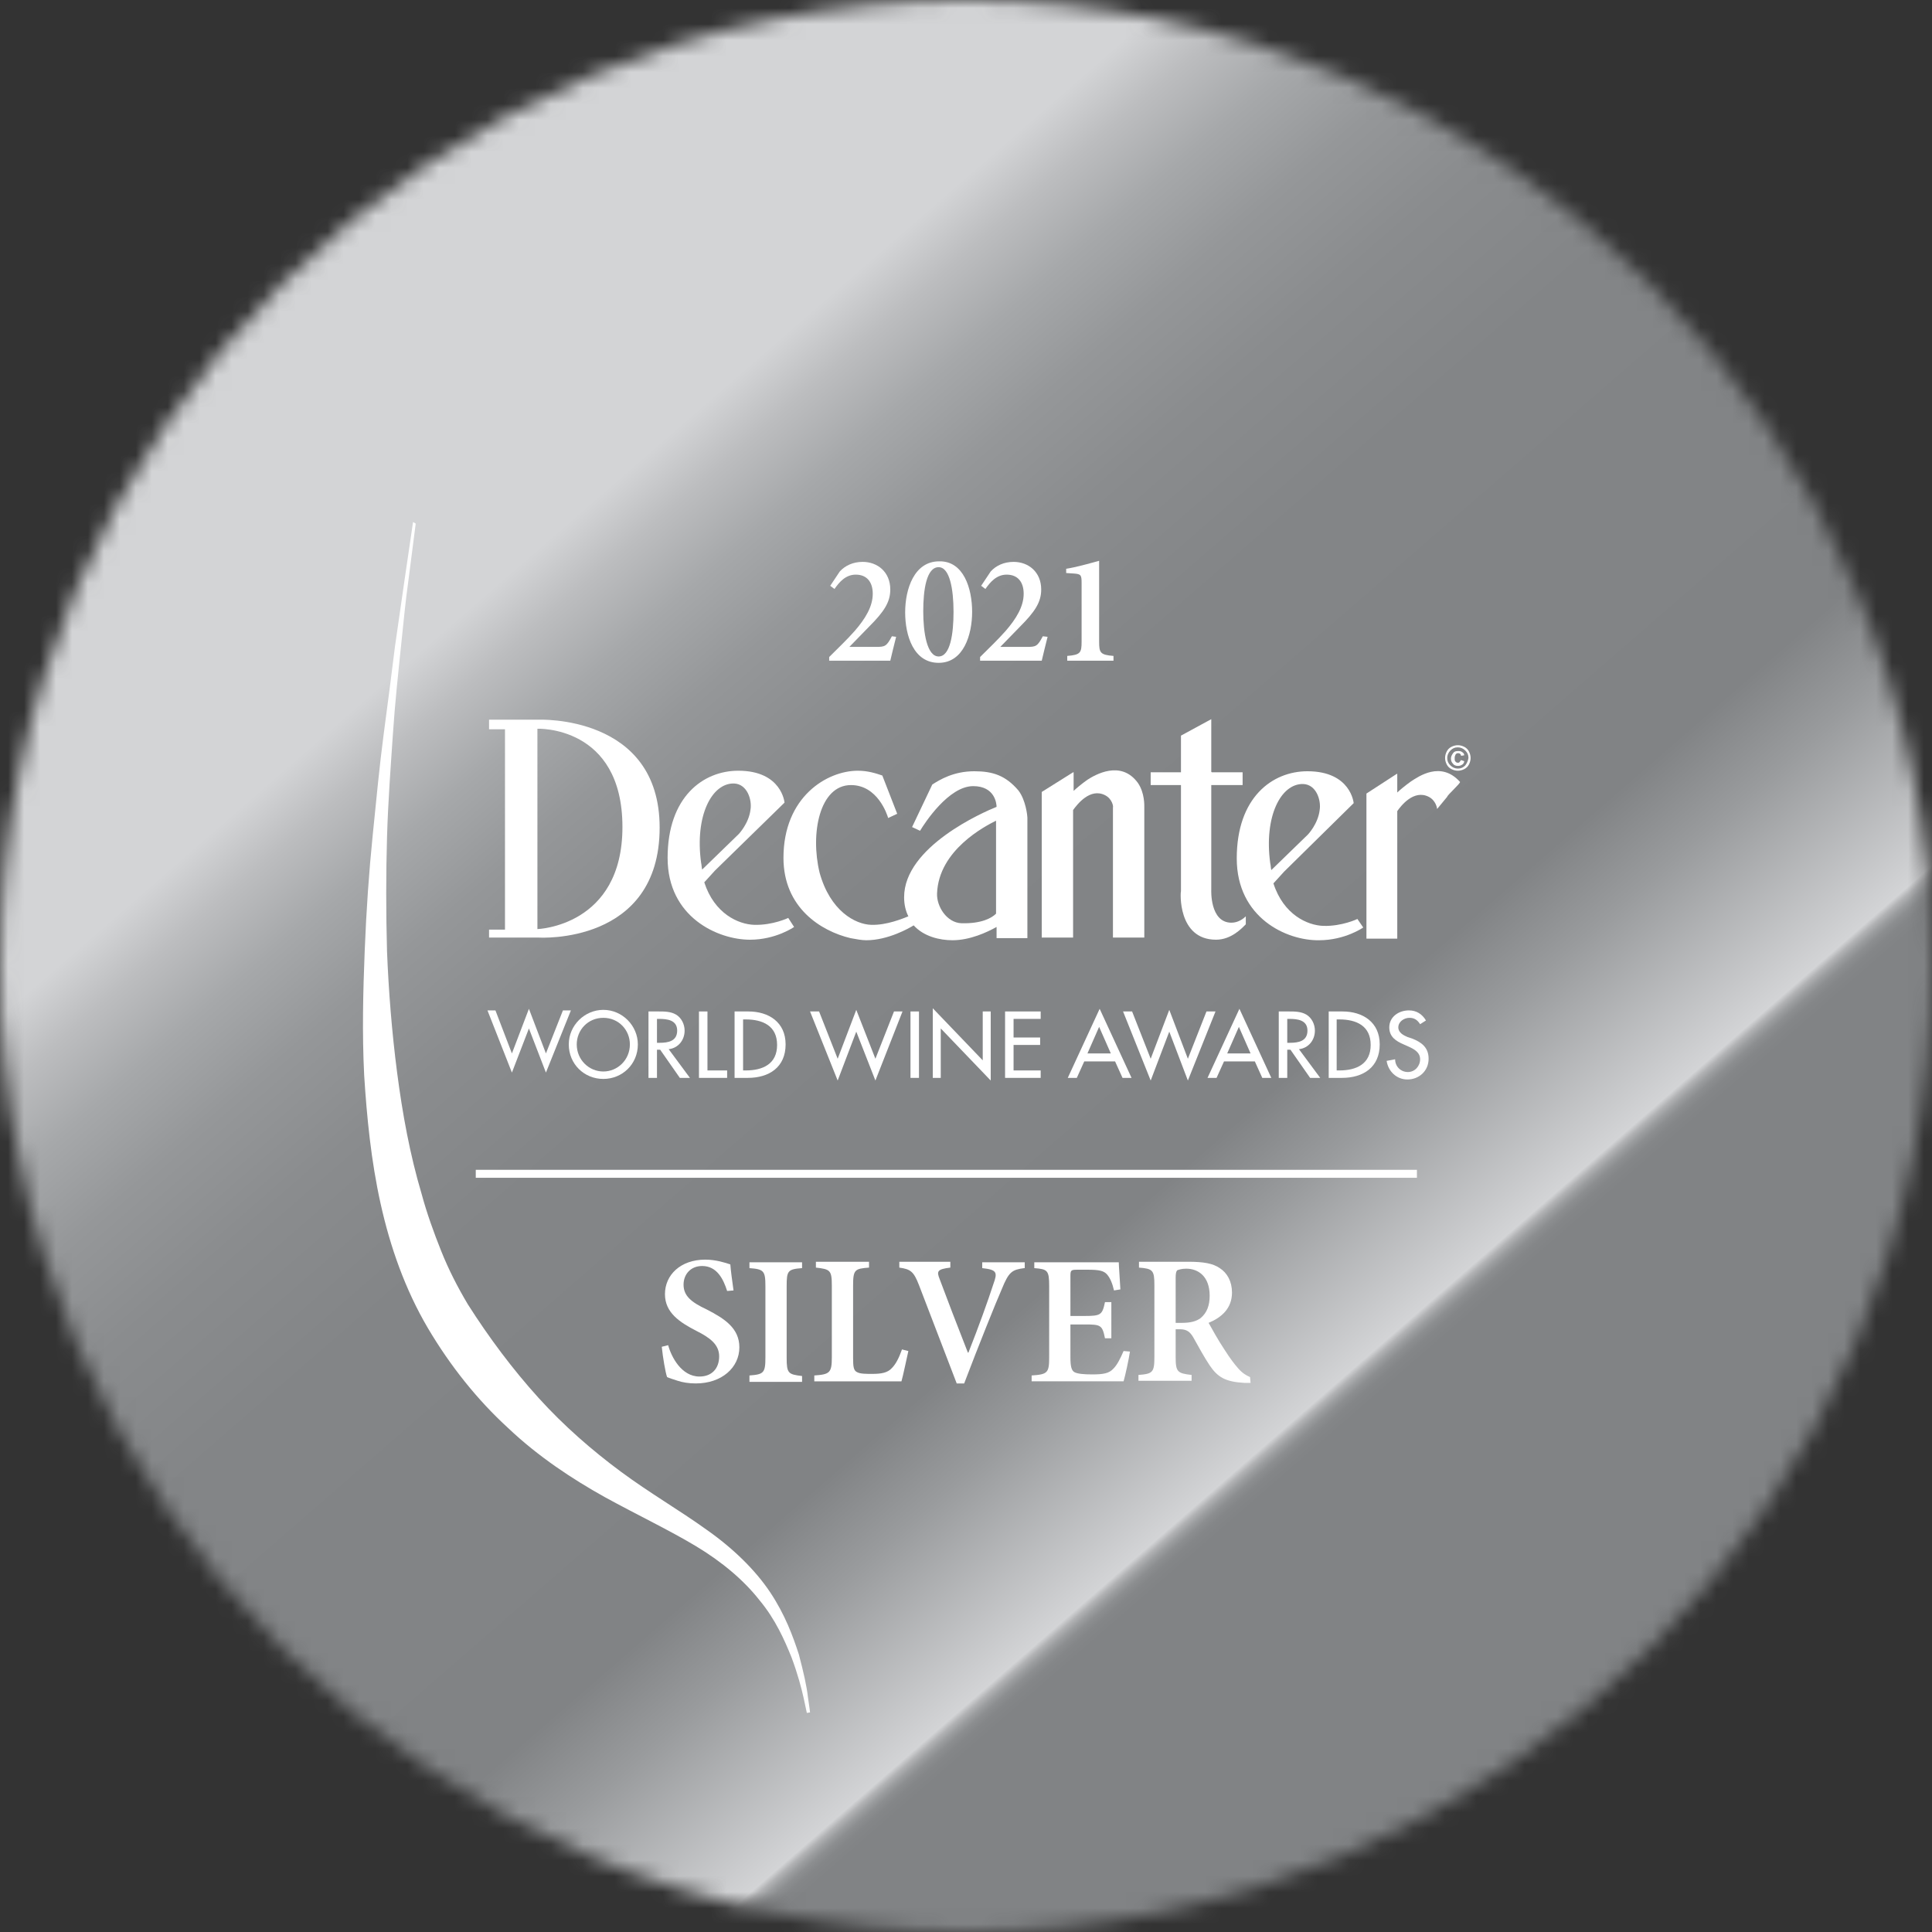 <svg width="121" height="121" viewBox="0 0 121 121" fill="none" xmlns="http://www.w3.org/2000/svg">
<rect x="0" y="0" width="121" height="121" fill="#333333" stroke="none"/>
<g id="Mask group">
<mask id="mask0_860_3764" style="mask-type:alpha" maskUnits="userSpaceOnUse" x="0" y="0" width="121" height="121">
<circle id="Ellipse 20" cx="60.5" cy="60.5" r="60.5" fill="#D9D9D9"/>
</mask>
<g mask="url(#mask0_860_3764)">
<g id="Group">
<g id="Group_2">
<g id="Group_3">
<path id="Vector" d="M67.839 -38L159.8 67.839L53.96 159.833L-38 53.994L67.839 -38Z" fill="url(#paint0_linear_860_3764)"/>
</g>
</g>
<path id="Vector_2" d="M26.036 32.793C26.036 32.793 25.869 34.124 25.57 36.42C25.404 37.585 25.27 38.983 25.104 40.581C24.938 42.178 24.738 44.009 24.605 46.006C24.472 48.003 24.305 50.166 24.239 52.43C24.172 54.726 24.172 57.123 24.239 59.585C24.338 62.048 24.538 64.611 24.871 67.174C25.204 69.737 25.67 72.299 26.402 74.762C26.735 75.994 27.168 77.192 27.634 78.357C28.099 79.522 28.665 80.62 29.298 81.685C30.629 83.782 32.127 85.779 33.724 87.543C35.322 89.307 37.086 90.838 38.883 92.169C40.68 93.501 42.578 94.599 44.242 95.797C45.906 96.962 47.304 98.327 48.236 99.725C49.167 101.122 49.667 102.487 50.033 103.619C50.332 104.75 50.532 105.649 50.599 106.281C50.699 106.914 50.732 107.246 50.732 107.246L50.532 107.28C50.532 107.28 50.465 106.947 50.332 106.348C50.199 105.749 49.966 104.85 49.567 103.785C49.134 102.72 48.568 101.422 47.57 100.224C46.605 98.992 45.24 97.827 43.576 96.829C41.912 95.83 39.948 94.898 37.885 93.767C35.854 92.635 33.724 91.237 31.827 89.44C29.897 87.676 28.199 85.546 26.801 83.183C25.37 80.753 24.438 78.091 23.839 75.395C23.24 72.699 22.974 69.97 22.808 67.34C22.674 64.678 22.741 62.082 22.841 59.552C22.941 57.023 23.107 54.626 23.34 52.33C23.573 50.033 23.773 47.903 24.039 45.906C24.305 43.909 24.538 42.112 24.738 40.481C24.971 38.883 25.171 37.486 25.337 36.321C25.67 34.024 25.869 32.693 25.869 32.693L26.036 32.793Z" fill="white"/>
<g id="Group_4">
<g id="Group_5">
<path id="Vector_3" d="M76.16 58.853C77.125 58.853 77.791 58.121 78.024 57.888V57.389C77.891 57.522 77.558 57.788 77.125 57.788C75.761 57.788 75.861 55.724 75.861 55.724V49.168C76.06 49.168 76.46 49.168 76.726 49.168C76.959 49.168 77.824 49.168 77.824 49.168V48.369H75.894L75.861 48.336C75.861 48.402 75.861 45.207 75.861 45.207V45.041L73.963 46.072V48.369H72.066V49.168H73.963V55.824C73.93 55.824 73.731 58.853 76.16 58.853Z" fill="white"/>
<path id="Vector_4" d="M89.473 49.9C89.939 50.133 90.006 50.632 90.006 50.666L90.638 49.9C90.638 49.8 91.503 49.035 91.437 48.968C90.239 47.637 88.841 48.635 88.375 48.935C88.042 49.168 87.643 49.501 87.51 49.634V48.469H87.476L85.579 49.7V58.786H87.51V50.799C87.743 50.466 88.541 49.434 89.473 49.9Z" fill="white"/>
<path id="Vector_5" d="M82.616 58.887C84.247 58.887 85.379 58.088 85.379 58.088L85.013 57.555C85.013 57.555 84.047 58.021 82.883 57.988C81.884 57.955 80.386 57.289 79.754 55.325L80.42 54.593L84.78 50.3C84.78 50.3 84.613 48.303 81.884 48.303C79.688 48.303 77.457 49.934 77.457 53.761C77.457 57.489 80.586 58.92 82.616 58.887ZM81.618 49.102C82.45 49.135 82.749 50.133 82.65 50.732C82.55 51.598 81.917 52.263 81.917 52.263L79.621 54.493C79.588 54.36 79.588 54.194 79.554 54.061C79.155 51.132 80.22 49.068 81.618 49.102Z" fill="white"/>
<path id="Vector_6" d="M67.207 58.72V50.732C67.473 50.366 68.272 49.334 69.204 49.8C69.67 50.033 69.736 50.532 69.703 50.566V58.72H71.667V50.566C71.667 50.466 71.7 49.667 71.267 49.035C70.202 47.57 68.571 48.535 68.106 48.835C67.773 49.068 67.373 49.401 67.24 49.534V48.369H67.207L65.243 49.6V58.72H67.207Z" fill="white"/>
<path id="Vector_7" d="M49.068 53.728C49.068 56.857 51.431 58.321 53.262 58.754C53.628 58.821 53.961 58.887 54.261 58.887C55.625 58.887 56.956 58.122 57.223 57.955C57.855 58.654 58.853 58.887 59.652 58.887C60.751 58.887 61.816 58.388 62.415 58.055V58.754H64.345V51.199C64.345 51.099 64.245 50.101 63.779 49.502C62.981 48.57 62.182 48.303 61.017 48.303C59.719 48.303 58.853 48.836 58.388 49.135L57.123 51.798L57.622 52.031C57.922 51.532 59.419 49.235 60.95 49.235C62.315 49.235 62.415 50.334 62.415 50.533C61.583 50.866 56.624 53.029 56.624 56.191C56.624 56.657 56.723 57.057 56.89 57.389C56.557 57.523 55.525 57.955 54.56 57.922C53.562 57.889 51.997 57.057 51.332 54.66C50.733 52.197 51.332 49.169 53.295 49.169C54.959 49.169 55.559 50.999 55.625 51.232L56.191 50.966L55.259 48.57C54.86 48.436 54.36 48.27 53.728 48.27C51.797 48.27 49.068 49.901 49.068 53.728ZM62.382 51.399V57.223C62.115 57.489 61.483 57.855 60.218 57.822C59.286 57.789 58.654 56.757 58.687 55.958C58.787 53.229 61.716 51.731 62.382 51.399Z" fill="white"/>
<path id="Vector_8" d="M30.629 58.72H33.758C33.758 58.72 41.313 59.186 41.313 51.831C41.313 44.741 33.724 45.074 33.724 45.074H30.629V45.673H31.627V58.221H30.629V58.72ZM38.983 51.797C38.983 58.021 33.658 58.188 33.658 58.188V45.64C33.624 45.64 38.983 45.407 38.983 51.797Z" fill="white"/>
<path id="Vector_9" d="M49.134 50.267C49.134 50.267 48.968 48.27 46.239 48.27C44.042 48.27 41.812 49.901 41.812 53.728C41.812 57.456 44.974 58.854 46.971 58.854C48.602 58.854 49.733 58.055 49.733 58.055L49.367 57.489C49.367 57.489 48.402 57.955 47.237 57.922C46.239 57.889 44.741 57.223 44.108 55.259L44.774 54.527L49.134 50.267ZM43.975 54.461C43.942 54.328 43.942 54.161 43.909 54.028C43.509 51.099 44.575 49.035 45.972 49.069C46.804 49.102 47.104 50.101 47.004 50.7C46.904 51.565 46.272 52.231 46.272 52.231L43.975 54.461Z" fill="white"/>
<path id="Vector_10" d="M91.404 47.736C91.371 47.77 91.338 47.77 91.304 47.77C91.238 47.77 91.171 47.736 91.138 47.67C91.105 47.637 91.105 47.57 91.105 47.47C91.105 47.37 91.138 47.304 91.171 47.237C91.204 47.204 91.238 47.171 91.304 47.171C91.338 47.171 91.404 47.171 91.437 47.204C91.471 47.237 91.504 47.271 91.504 47.337L91.704 47.304C91.704 47.204 91.637 47.137 91.57 47.104C91.504 47.038 91.404 47.038 91.304 47.038C91.171 47.038 91.071 47.071 91.005 47.171C90.938 47.271 90.872 47.37 90.872 47.504C90.872 47.637 90.905 47.736 91.005 47.836C91.071 47.936 91.204 47.969 91.304 47.969C91.437 47.969 91.504 47.936 91.604 47.87C91.637 47.836 91.704 47.77 91.704 47.67L91.504 47.603C91.471 47.637 91.437 47.703 91.404 47.736Z" fill="white"/>
<path id="Vector_11" d="M92.003 47.071C91.936 46.938 91.836 46.838 91.703 46.772C91.57 46.705 91.437 46.672 91.304 46.672C91.171 46.672 91.037 46.705 90.904 46.772C90.771 46.838 90.671 46.938 90.605 47.071C90.538 47.204 90.505 47.337 90.505 47.471C90.505 47.604 90.538 47.737 90.605 47.87C90.671 48.003 90.771 48.103 90.904 48.17C91.037 48.236 91.171 48.27 91.304 48.27C91.437 48.27 91.57 48.236 91.703 48.17C91.836 48.103 91.936 48.003 92.003 47.87C92.069 47.737 92.103 47.604 92.103 47.471C92.103 47.337 92.069 47.204 92.003 47.071ZM91.77 47.937C91.636 48.07 91.503 48.136 91.304 48.136C91.137 48.136 90.971 48.07 90.838 47.937C90.705 47.803 90.638 47.67 90.638 47.471C90.638 47.304 90.705 47.138 90.838 47.005C90.971 46.872 91.104 46.805 91.304 46.805C91.47 46.805 91.636 46.872 91.77 47.005C91.903 47.138 91.969 47.271 91.969 47.471C91.936 47.67 91.87 47.803 91.77 47.937Z" fill="white"/>
</g>
<g id="Group_6">
<path id="Vector_12" d="M39.948 65.41C39.948 66.641 38.983 67.573 37.785 67.573C36.587 67.573 35.622 66.641 35.622 65.41C35.622 64.212 36.62 63.247 37.785 63.247C38.983 63.247 39.948 64.245 39.948 65.41ZM39.449 65.41C39.449 64.511 38.75 63.746 37.785 63.746C36.82 63.746 36.121 64.511 36.121 65.41C36.121 66.375 36.886 67.107 37.785 67.107C38.684 67.107 39.449 66.375 39.449 65.41Z" fill="white"/>
<path id="Vector_13" d="M43.21 67.507H42.578L41.346 65.743H41.146V67.507H40.614V63.347H41.246C41.612 63.347 42.012 63.347 42.344 63.546C42.677 63.746 42.877 64.145 42.877 64.545C42.877 65.144 42.478 65.643 41.879 65.71L43.21 67.507ZM41.146 65.31H41.313C41.845 65.31 42.411 65.21 42.411 64.545C42.411 63.879 41.779 63.813 41.279 63.813H41.146V65.31Z" fill="white"/>
<path id="Vector_14" d="M44.308 67.041H45.54V67.507H43.776V63.347H44.308V67.041Z" fill="white"/>
<path id="Vector_15" d="M46.006 63.347H46.872C48.136 63.347 49.202 64.012 49.202 65.41C49.202 66.841 48.17 67.507 46.838 67.507H46.006V63.347ZM46.539 67.041H46.705C47.77 67.041 48.669 66.642 48.669 65.444C48.669 64.245 47.77 63.846 46.705 63.846H46.539V67.041Z" fill="white"/>
<path id="Vector_16" d="M52.463 66.309L53.628 63.247L54.826 66.309L55.991 63.346H56.524L54.826 67.673L53.628 64.611L52.463 67.673L50.732 63.346H51.298L52.463 66.309Z" fill="white"/>
<path id="Vector_17" d="M57.555 63.347H57.023V67.507H57.555V63.347Z" fill="white"/>
<path id="Vector_18" d="M58.42 63.147L61.548 66.408V63.346H62.048V67.673L58.919 64.411V67.507H58.42V63.147Z" fill="white"/>
<path id="Vector_19" d="M62.947 63.347H65.177V63.813H63.479V64.978H65.143V65.444H63.479V67.041H65.177V67.507H62.947V63.347Z" fill="white"/>
<path id="Vector_20" d="M67.906 66.476L67.44 67.507H66.874L68.871 63.181L70.868 67.507H70.303L69.837 66.476H67.906ZM68.838 64.312L68.106 65.976H69.57L68.838 64.312Z" fill="white"/>
<path id="Vector_21" d="M72.067 66.309L73.231 63.247L74.396 66.309L75.561 63.346H76.127L74.396 67.673L73.231 64.611L72.067 67.673L70.336 63.346H70.902L72.067 66.309Z" fill="white"/>
<path id="Vector_22" d="M76.659 66.476L76.193 67.507H75.627L77.624 63.181L79.621 67.507H79.056L78.59 66.476H76.659ZM77.591 64.312L76.859 65.976H78.323L77.591 64.312Z" fill="white"/>
<path id="Vector_23" d="M82.684 67.507H82.052L80.82 65.743H80.62V67.507H80.088V63.347H80.72C81.086 63.347 81.486 63.347 81.819 63.546C82.151 63.746 82.351 64.145 82.351 64.545C82.351 65.144 81.952 65.643 81.353 65.71L82.684 67.507ZM80.62 65.31H80.787C81.319 65.31 81.885 65.21 81.885 64.545C81.885 63.879 81.253 63.813 80.754 63.813H80.62V65.31Z" fill="white"/>
<path id="Vector_24" d="M83.216 63.347H84.081C85.346 63.347 86.411 64.012 86.411 65.41C86.411 66.841 85.379 67.507 84.048 67.507H83.216V63.347ZM83.715 67.041H83.882C84.947 67.041 85.845 66.642 85.845 65.444C85.845 64.245 84.947 63.846 83.882 63.846H83.715V67.041Z" fill="white"/>
<path id="Vector_25" d="M88.941 64.145C88.774 63.879 88.575 63.746 88.275 63.746C87.942 63.746 87.576 63.979 87.576 64.345C87.576 64.678 87.909 64.844 88.142 64.944L88.441 65.044C89.04 65.277 89.473 65.61 89.473 66.308C89.473 67.074 88.874 67.607 88.142 67.607C87.476 67.607 86.944 67.107 86.844 66.442L87.376 66.342C87.376 66.808 87.742 67.141 88.175 67.141C88.608 67.141 88.941 66.775 88.941 66.342C88.941 65.909 88.575 65.709 88.208 65.543L87.909 65.41C87.443 65.21 87.01 64.944 87.01 64.345C87.01 63.679 87.609 63.28 88.242 63.28C88.708 63.28 89.074 63.513 89.307 63.912L88.941 64.145Z" fill="white"/>
<path id="Vector_26" d="M32.061 65.976L33.126 63.181L34.191 65.976L35.256 63.281H35.755L34.191 67.175L33.126 64.412L32.061 67.175L30.53 63.281H31.029L32.061 65.976Z" fill="white"/>
</g>
</g>
<path id="Vector_27" d="M88.741 73.265H29.797V73.764H88.741V73.265Z" fill="white"/>
<g id="Group_7">
<path id="Vector_28" d="M56.124 39.883C55.991 40.415 55.858 40.948 55.758 41.38H51.931V41.148C52.463 40.615 53.029 40.083 53.528 39.517C54.194 38.751 54.66 37.986 54.66 37.187C54.66 36.455 54.294 35.989 53.595 35.989C52.962 35.989 52.563 36.455 52.264 36.887L51.997 36.688L52.596 35.789C52.929 35.423 53.428 35.19 54.028 35.19C54.959 35.19 55.758 35.822 55.758 36.921C55.758 37.719 55.359 38.319 54.427 39.25L53.195 40.515H54.86C55.425 40.515 55.525 40.482 55.858 39.849L56.124 39.883Z" fill="white"/>
<path id="Vector_29" d="M60.884 38.318C60.884 39.749 60.351 41.513 58.787 41.513C57.222 41.513 56.69 39.816 56.69 38.351C56.69 36.887 57.256 35.156 58.82 35.156C60.351 35.123 60.884 36.854 60.884 38.318ZM57.822 38.285C57.822 39.616 58.054 41.114 58.787 41.114C59.519 41.114 59.719 39.683 59.719 38.318C59.719 36.92 59.486 35.522 58.787 35.522C58.021 35.522 57.822 36.953 57.822 38.285Z" fill="white"/>
<path id="Vector_30" d="M65.61 39.883C65.477 40.415 65.344 40.948 65.244 41.38H61.383V41.148C61.915 40.615 62.481 40.083 62.98 39.517C63.646 38.751 64.112 37.986 64.112 37.187C64.112 36.455 63.746 35.989 63.047 35.989C62.415 35.989 62.015 36.455 61.716 36.887L61.449 36.688L62.048 35.789C62.381 35.423 62.88 35.19 63.48 35.19C64.412 35.19 65.21 35.822 65.21 36.921C65.21 37.719 64.811 38.319 63.879 39.25L62.648 40.515H64.312C64.877 40.515 64.977 40.482 65.31 39.849L65.61 39.883Z" fill="white"/>
<path id="Vector_31" d="M66.841 41.38V41.08C67.673 41.014 67.74 40.88 67.74 40.181V36.52C67.74 36.021 67.706 35.955 67.274 35.921L66.774 35.888V35.622C67.407 35.522 68.106 35.322 68.838 35.123V40.181C68.838 40.88 68.904 41.014 69.737 41.08V41.38H66.841Z" fill="white"/>
</g>
<g id="Group_8">
<path id="Vector_32" d="M45.54 80.853C45.307 80.121 44.908 79.289 43.976 79.289C43.244 79.289 42.811 79.822 42.811 80.454C42.811 81.153 43.277 81.552 44.275 82.018C45.374 82.584 46.306 83.183 46.306 84.381C46.306 85.646 45.207 86.644 43.576 86.644C43.144 86.644 42.744 86.578 42.445 86.478C42.145 86.378 41.912 86.312 41.779 86.245C41.679 85.979 41.513 85.014 41.446 84.348L41.846 84.248C42.045 84.98 42.678 86.212 43.809 86.212C44.575 86.212 45.041 85.713 45.041 84.947C45.041 84.215 44.475 83.782 43.61 83.35C42.578 82.817 41.646 82.218 41.646 81.053C41.646 79.855 42.611 78.89 44.175 78.89C44.841 78.89 45.44 79.089 45.74 79.189C45.773 79.622 45.84 80.088 45.94 80.82L45.54 80.853Z" fill="white"/>
<path id="Vector_33" d="M46.938 86.511V86.145C47.837 86.079 47.937 85.979 47.937 85.014V80.554C47.937 79.589 47.837 79.489 46.938 79.422V79.056H50.233V79.422C49.334 79.489 49.268 79.589 49.268 80.554V85.047C49.268 86.012 49.368 86.079 50.233 86.179V86.545H46.938V86.511Z" fill="white"/>
<path id="Vector_34" d="M56.89 84.615C56.79 85.047 56.557 86.179 56.457 86.512H50.999V86.145C51.964 86.079 52.097 85.979 52.097 85.014V80.521C52.097 79.555 51.998 79.489 51.099 79.389V79.023H54.427V79.389C53.529 79.456 53.429 79.522 53.429 80.521V85.047C53.429 85.613 53.462 85.846 53.695 85.946C53.895 86.046 54.227 86.046 54.627 86.046C55.193 86.046 55.592 85.979 55.858 85.68C56.091 85.447 56.291 85.08 56.491 84.515L56.89 84.615Z" fill="white"/>
<path id="Vector_35" d="M64.146 79.422C63.38 79.522 63.181 79.655 62.748 80.72C62.382 81.552 61.283 84.282 60.385 86.645H59.919C59.12 84.548 58.088 81.885 57.556 80.487C57.223 79.622 57.023 79.489 56.324 79.389V79.023H59.519V79.389C58.687 79.489 58.654 79.622 58.854 80.121C59.187 81.02 60.052 83.283 60.618 84.714H60.651C61.283 83.117 61.882 81.453 62.215 80.421C62.481 79.689 62.448 79.522 61.516 79.422V79.056H64.179V79.422H64.146Z" fill="white"/>
<path id="Vector_36" d="M70.768 84.648C70.702 85.114 70.469 86.179 70.369 86.511H64.611V86.145C65.609 86.079 65.709 85.979 65.709 85.014V80.554C65.709 79.555 65.609 79.489 64.777 79.422V79.056H70.069C70.069 79.289 70.136 80.088 70.169 80.754L69.77 80.82C69.67 80.388 69.537 80.055 69.337 79.822C69.137 79.589 68.838 79.522 68.139 79.522H67.473C67.074 79.522 67.04 79.555 67.04 79.921V82.418H67.939C68.938 82.418 69.037 82.351 69.204 81.552H69.603V83.816H69.204C69.037 82.984 68.938 82.95 67.939 82.95H67.04V85.014C67.04 85.58 67.107 85.846 67.307 85.946C67.506 86.046 67.906 86.079 68.405 86.079C69.104 86.079 69.47 86.012 69.736 85.713C69.969 85.48 70.169 85.08 70.369 84.614L70.768 84.648Z" fill="white"/>
<path id="Vector_37" d="M78.323 86.611C78.224 86.611 78.091 86.611 77.957 86.611C76.726 86.545 76.26 86.245 75.761 85.513C75.428 85.014 75.062 84.348 74.729 83.749C74.529 83.416 74.329 83.25 73.897 83.25H73.631V84.981C73.631 85.912 73.73 86.012 74.629 86.112V86.478H71.301V86.112C72.199 86.046 72.299 85.946 72.299 84.981V80.487C72.299 79.555 72.199 79.456 71.334 79.389V79.023H74.429C75.361 79.023 75.96 79.123 76.393 79.422C76.859 79.722 77.159 80.254 77.159 80.953C77.159 81.952 76.493 82.518 75.694 82.85C75.894 83.217 76.326 83.982 76.659 84.481C77.059 85.114 77.325 85.447 77.558 85.713C77.824 86.012 78.057 86.145 78.29 86.245L78.323 86.611ZM74.03 82.85C74.562 82.85 74.929 82.751 75.195 82.551C75.594 82.218 75.761 81.752 75.761 81.153C75.761 79.922 75.028 79.456 74.296 79.456C73.997 79.456 73.83 79.522 73.73 79.555C73.664 79.622 73.631 79.755 73.631 80.021V82.85H74.03Z" fill="white"/>
</g>
</g>
</g>
</g>
<defs>
<linearGradient id="paint0_linear_860_3764" x1="36.052" y1="32.312" x2="84.916" y2="88.532" gradientUnits="userSpaceOnUse">
<stop stop-color="#D3D4D6"/>
<stop offset="0.048" stop-color="#BCBDBF"/>
<stop offset="0.109" stop-color="#A6A8AA"/>
<stop offset="0.182" stop-color="#959799"/>
<stop offset="0.272" stop-color="#8A8C8E"/>
<stop offset="0.398" stop-color="#838587"/>
<stop offset="0.749" stop-color="#818385"/>
<stop offset="0.823" stop-color="#999B9D"/>
<stop offset="0.97" stop-color="#D3D4D6"/>
<stop offset="0.971" stop-color="#CCCDCF"/>
<stop offset="0.975" stop-color="#B1B2B4"/>
<stop offset="0.98" stop-color="#9B9D9F"/>
<stop offset="0.985" stop-color="#8C8E90"/>
<stop offset="0.991" stop-color="#848688"/>
<stop offset="1" stop-color="#818385"/>
</linearGradient>
</defs>
</svg>
